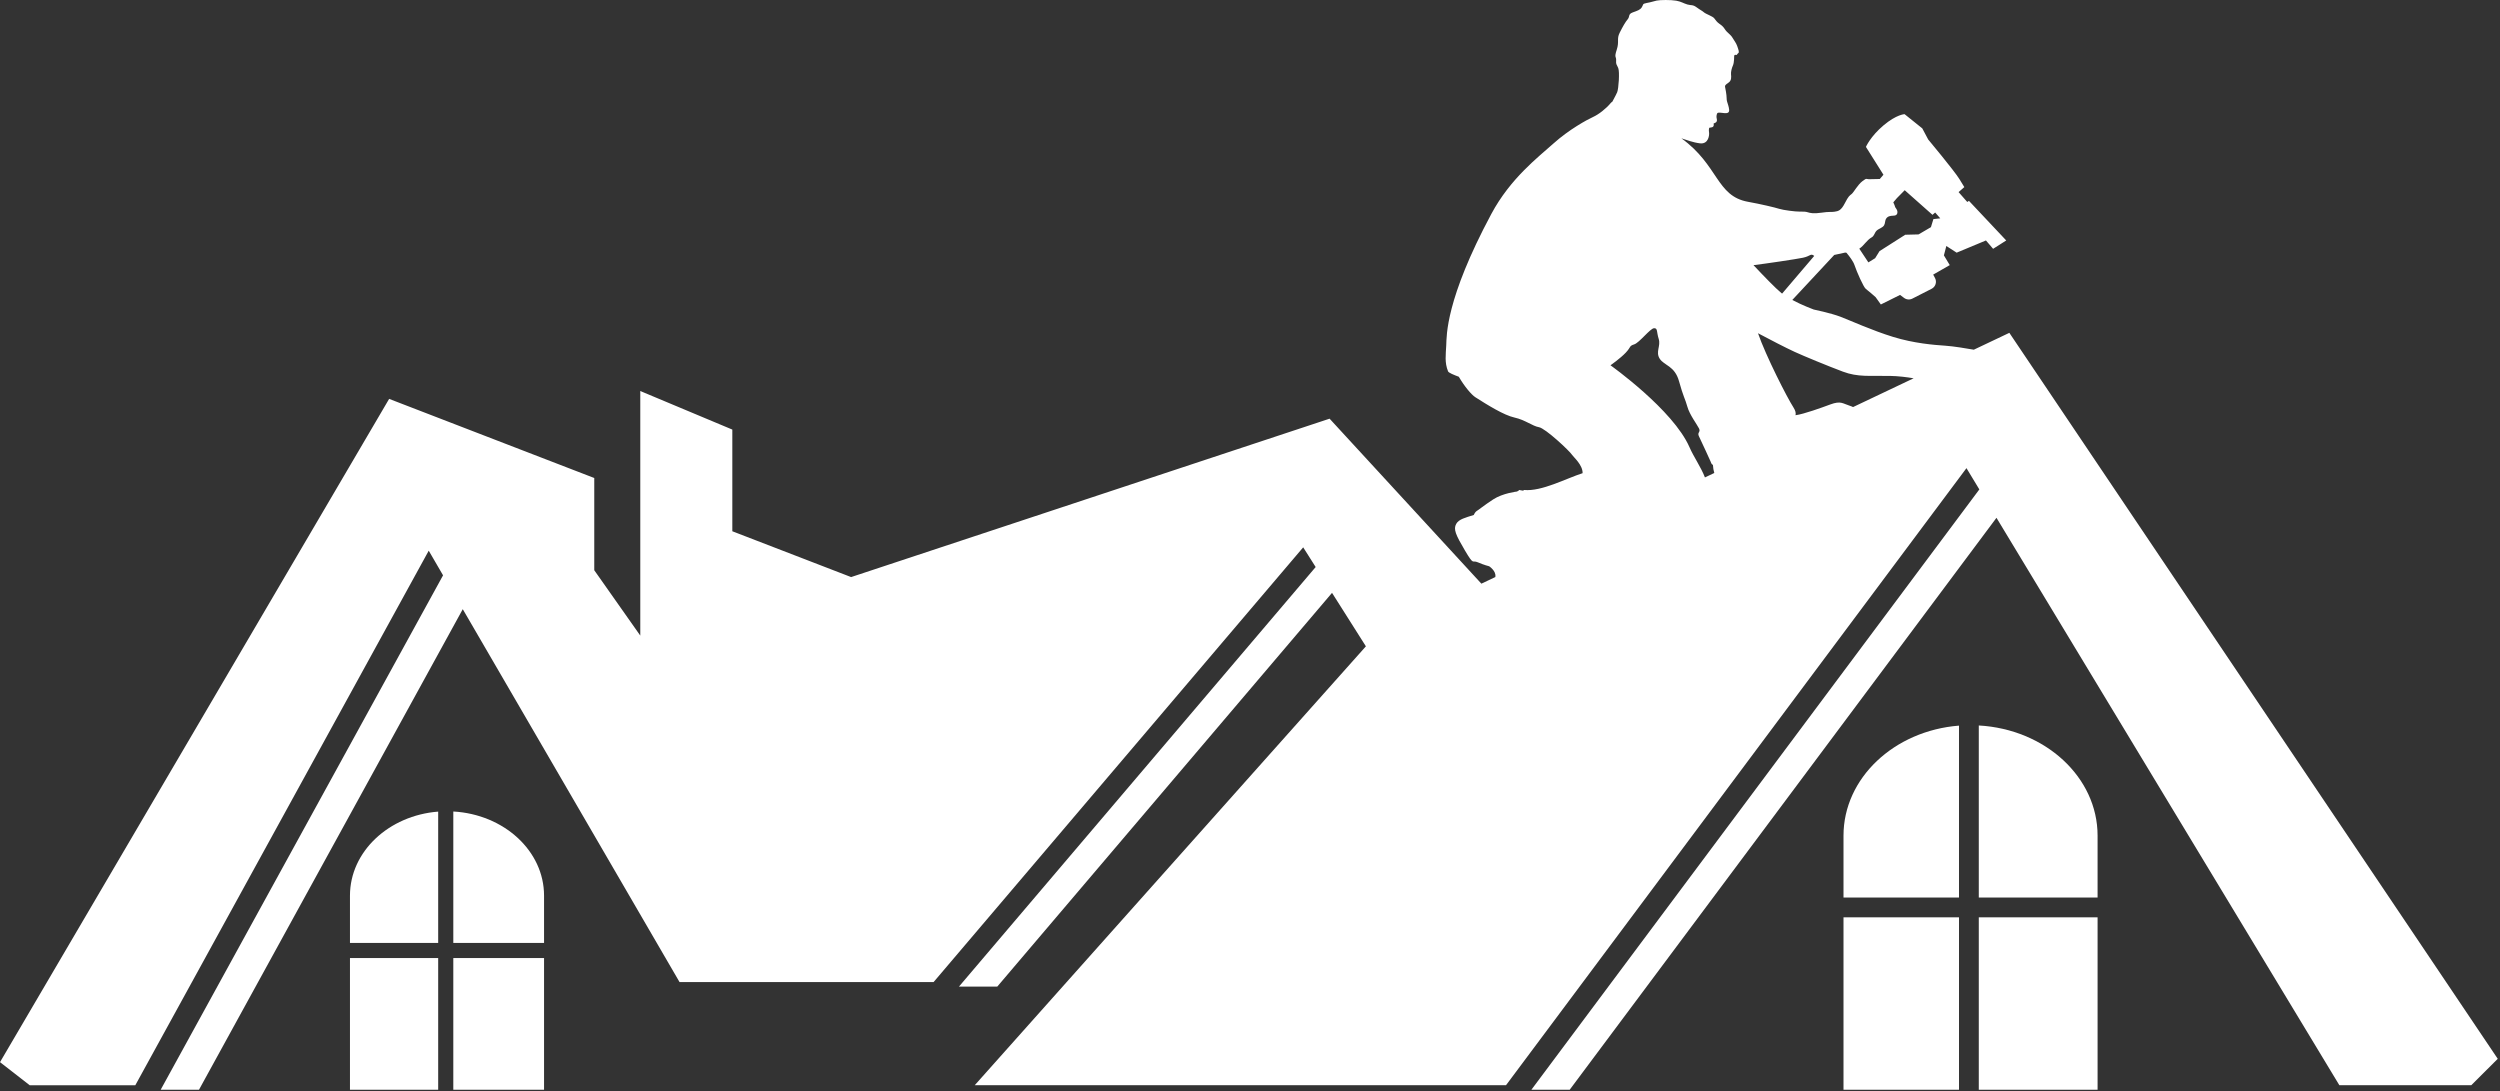 <?xml version="1.0" encoding="UTF-8" standalone="no"?><!DOCTYPE svg PUBLIC "-//W3C//DTD SVG 1.1//EN" "http://www.w3.org/Graphics/SVG/1.1/DTD/svg11.dtd"><svg width="100%" height="100%" viewBox="0 0 520 227" version="1.1" xmlns="http://www.w3.org/2000/svg" xmlns:xlink="http://www.w3.org/1999/xlink" xml:space="preserve" xmlns:serif="http://www.serif.com/" style="fill-rule:evenodd;clip-rule:evenodd;stroke-linejoin:round;stroke-miterlimit:2;"><rect x="0" y="0" width="520" height="227" fill="#333333" stroke="none"/><g><path d="M383.448,173.817l-0,12.869l24.023,0l-0,-35.757c-13.467,1.058 -24.023,10.894 -24.023,22.888Z" style="fill:#fff;fill-rule:nonzero;"/><path d="M411.588,150.899l-0,35.787l24.709,0l-0,-12.869c0.001,-12.195 -10.918,-22.146 -24.709,-22.918Z" style="fill:#fff;fill-rule:nonzero;"/><rect x="383.448" y="190.804" width="24.023" height="35.862" style="fill:#fff;"/><rect x="411.588" y="190.804" width="24.709" height="35.862" style="fill:#fff;"/><path d="M72.793,186.298l-0,9.83l18.349,0l-0,-27.313c-10.286,0.808 -18.349,8.322 -18.349,17.483Z" style="fill:#fff;fill-rule:nonzero;"/><path d="M94.288,168.792l0,27.336l18.874,0l0,-9.83c0,-9.315 -8.34,-16.915 -18.874,-17.506Z" style="fill:#fff;fill-rule:nonzero;"/><rect x="72.793" y="199.274" width="18.349" height="27.393" style="fill:#fff;"/><rect x="94.288" y="199.274" width="18.874" height="27.393" style="fill:#fff;"/><path d="M417.943,69.229l-7.388,3.509c-1.358,-0.239 -4.23,-0.722 -5.946,-0.834c-2.305,-0.151 -6.492,-0.487 -10.847,-1.829c-4.355,-1.341 -8.94,-3.428 -10.956,-4.197c-2.016,-0.769 -5.556,-1.498 -5.556,-1.498c0,0 -2.328,-0.852 -4.453,-1.986l8.725,-9.365l2.288,-0.497c0.082,0.015 0.167,0.029 0.254,0.043c0.642,0.763 1.411,1.783 1.674,2.568c0.48,1.431 1.893,4.614 2.345,4.936c0.452,0.322 2.041,1.724 2.041,1.724l1.093,1.526l4.001,-1.988l0.823,0.62c0.5,0.377 1.171,0.435 1.729,0.151l4.014,-2.048c0.816,-0.416 1.132,-1.42 0.702,-2.228l-0.383,-0.719l3.447,-1.974l-1.217,-2.023l0.506,-1.955l2.144,1.389l6.096,-2.54l1.487,1.738l2.731,-1.734l-7.756,-8.24l-0.352,0.233l-1.802,-2.055l1.194,-1.04l-1.042,-1.694c-1.042,-1.694 -6.479,-8.217 -6.479,-8.217l-1.224,-2.3l-3.682,-2.959c0,0 -1.664,0.042 -4.381,2.331c-2.717,2.289 -3.661,4.477 -3.661,4.477l3.643,5.791l-0.754,0.885c-0.838,0.011 -1.654,0.028 -2.043,0.043c-0.905,0.034 -0.574,-0.346 -1.573,0.41c-0.999,0.756 -1.782,2.288 -2.232,2.659c-0.45,0.37 -0.648,0.4 -1.431,1.932c-0.783,1.532 -1.356,1.645 -2.147,1.763c-0.791,0.118 -1.019,-0.05 -2.7,0.201c-1.682,0.251 -2.418,0.058 -2.843,-0.081c-0.425,-0.139 -0.934,-0.164 -1.74,-0.145c-0.806,0.019 -3.382,-0.304 -4.232,-0.582c-0.85,-0.278 -3.837,-0.979 -6.487,-1.459c-6.607,-1.195 -6.084,-7.592 -13.846,-13.205c1.04,0.323 2.349,0.861 3.865,1.047c1.801,0.22 1.983,-1.766 1.887,-2.29c-0.096,-0.524 0.038,-0.939 0.038,-0.939l0.553,-0.109c0.553,-0.109 0.359,-0.786 0.359,-0.786l0.349,-0.152c0.349,-0.152 0.397,-0.502 0.314,-0.807c-0.084,-0.306 -0.108,-0.742 0.072,-1.135c0.18,-0.393 1.322,0.045 2.052,-0.085c0.731,-0.13 0.387,-1.091 0.246,-1.637c-0.142,-0.546 -0.337,-0.852 -0.327,-1.485c0.01,-0.633 -0.271,-2.096 -0.329,-2.336c-0.058,-0.24 0.088,-0.437 0.735,-0.872c0.647,-0.436 0.559,-1.222 0.509,-1.724c-0.05,-0.502 0.152,-1.31 0.412,-1.877c0.26,-0.567 0.248,-2.008 0.248,-2.008c0,0 0.12,-0.262 0.349,-0.152c0.229,0.109 0.277,-0.24 0.515,-0.392c0.238,-0.153 0.004,-0.742 -0.235,-1.441c-0.239,-0.699 -0.619,-1.092 -0.99,-1.747c-0.371,-0.655 -1.132,-1.071 -1.523,-1.682c-0.391,-0.612 -0.673,-0.852 -1.184,-1.202c-0.511,-0.35 -0.778,-0.743 -1.092,-1.158c-0.313,-0.415 -1.725,-0.875 -2.124,-1.225c-0.399,-0.35 -0.695,-0.437 -1.533,-1.049c-0.838,-0.612 -1.07,-0.35 -1.91,-0.591c-0.84,-0.241 -1.24,-0.591 -2.323,-0.788c-1.084,-0.198 -3.386,-0.178 -4.07,-0.026c-0.685,0.152 -1.1,0.326 -2.074,0.5c-0.974,0.174 -0.653,0.327 -1.024,0.894c-0.371,0.567 -0.878,0.698 -1.887,1.068c-1.008,0.37 -0.557,0.851 -1.04,1.418c-0.483,0.567 -1.014,1.484 -1.679,2.815c-0.665,1.331 -0.036,1.79 -0.612,3.536c-0.575,1.746 -0.06,1.353 -0.124,2.227c-0.064,0.873 0.134,0.808 0.445,1.594c0.311,0.786 0.075,4.235 -0.219,4.999c-0.098,0.256 -0.51,1.048 -1.011,1.975c-0.135,0.084 -0.264,0.192 -0.383,0.336c-0.902,1.088 -2.433,2.311 -3.646,2.857c-1.213,0.546 -4.995,2.614 -8.202,5.491c-3.207,2.877 -8.977,7.266 -12.938,14.663c-9.567,17.864 -9.286,25.331 -9.381,27.309c-0.095,1.978 -0.37,3.603 0.38,5.442c0.121,0.297 1.208,0.742 2.232,1.12c1.184,2.035 2.635,3.745 3.447,4.263c2.414,1.54 5.929,3.742 8.14,4.224c2.211,0.483 3.759,1.787 5.087,2.005c1.328,0.218 6.364,4.933 6.904,5.775c0.307,0.479 2.197,2.049 2.175,3.789c-3.43,1.093 -8.516,3.851 -12.177,3.495c-0.072,0.099 -0.192,0.162 -0.346,0.124c-0.229,-0.055 -0.458,-0.096 -0.688,-0.128c-0.026,0.096 -0.17,0.203 -0.442,0.329c0,0 -2.94,0.324 -4.953,1.641c-2.012,1.317 -2.935,2.116 -3.405,2.395c-0.242,0.143 -0.471,0.481 -0.63,0.842c-1.682,0.536 -3.093,0.855 -3.65,1.845c-0.621,1.106 -0.13,2.248 1.807,5.524c1.937,3.276 1.446,1.922 2.694,2.474c1.247,0.552 2.35,0.821 2.35,0.821c0,0 1.49,0.961 1.291,2.184c-0.003,0.017 0.003,0.038 0.001,0.055l-2.908,1.381l-31.573,-34.318l-99.523,32.946l-24.709,-9.531l0,-21.149l-19.144,-8.019l0,50.869l-9.572,-13.593l0,-19.184l-42.666,-16.457l-80.937,137.96l6.177,4.805l21.964,0l61.032,-111.191l2.98,5.126l-58.737,107.003l7.969,0l54.868,-99.961l45.085,77.557l52.85,0l76.873,-90.421l2.595,4.097l-74.194,87.27l7.969,0l69.628,-81.898l7.044,11.122l-81.36,91.287l110.505,0l95.774,-128.351l2.676,4.428l-93.176,124.869l7.969,0l88.773,-118.968l71.318,118.021l27.442,0l5.504,-5.491l-101.585,-150.999Zm-28.638,-19.855c0.563,-0.317 0.581,-0.947 1.019,-1.383c0.437,-0.436 1.232,-0.589 1.561,-1.117c0.26,-0.418 0.158,-0.974 0.439,-1.404c0.336,-0.515 0.875,-0.578 1.437,-0.605c0.383,-0.018 0.718,-0.049 0.868,-0.469c0.142,-0.397 -0.077,-0.833 -0.321,-1.14c-0.082,-0.103 -0.132,-0.211 -0.158,-0.32c-0.028,-0.096 -0.134,-0.438 -0.343,-0.848l0.741,-0.87l1.632,-1.653l5.778,5.123l0.556,-0.484l1.063,1.212l-1.429,0.156l-0.513,1.678l-2.57,1.508l-2.773,0.07l-5.353,3.41l-0.906,1.466l-1.409,0.874l-1.889,-2.85c0.968,-0.634 1.546,-1.778 2.57,-2.354Zm-16.003,23.82c1.899,0.873 6.861,2.919 10.014,4.104c3.153,1.185 5.585,0.816 9.836,0.893c1.688,0.03 3.414,0.245 4.886,0.493l-12.602,5.986c-0.211,-0.103 -0.446,-0.203 -0.73,-0.29c-1.415,-0.437 -1.8,-1.069 -3.996,-0.257c-1.797,0.665 -5.503,2.014 -7.243,2.243c0.102,-0.403 0.022,-0.917 -0.43,-1.621c-1.353,-2.108 -5.726,-10.686 -7.375,-15.433c2.646,1.404 5.686,2.983 7.64,3.882Zm1.715,-19.586c1.568,-0.335 1.578,-0.943 2.26,-0.438c0.03,0.022 0.055,0.039 0.083,0.06l-6.683,7.839c-0.055,-0.042 -0.11,-0.085 -0.162,-0.127c-1.18,-0.959 -3.659,-3.525 -5.79,-5.792c2.487,-0.294 8.983,-1.262 10.292,-1.542Zm-23.602,39.416c-3.395,-7.785 -16.431,-17.043 -16.431,-17.043c0,0 2.05,-1.434 3.181,-2.635c1.131,-1.201 0.662,-1.375 1.75,-1.717c1.088,-0.342 3.317,-3.319 4.123,-3.36c0.805,-0.041 0.5,0.75 0.974,2.229c0.473,1.479 -0.707,2.686 0.211,4.117c0.918,1.431 3.131,1.462 4.018,4.696c0.887,3.233 1.295,3.684 1.738,5.301c0.443,1.617 2.016,3.697 2.418,4.509c0.402,0.812 -0.457,0.769 -0.001,1.664c0.456,0.896 2.405,5.205 2.405,5.205c0,0 0.238,0.765 0.481,0.663c0.045,0.676 0.135,1.218 0.291,1.727l-1.944,0.924c-0.845,-2.172 -2.348,-4.294 -3.214,-6.28Z" style="fill:#fff;fill-rule:nonzero;"/></g></svg>